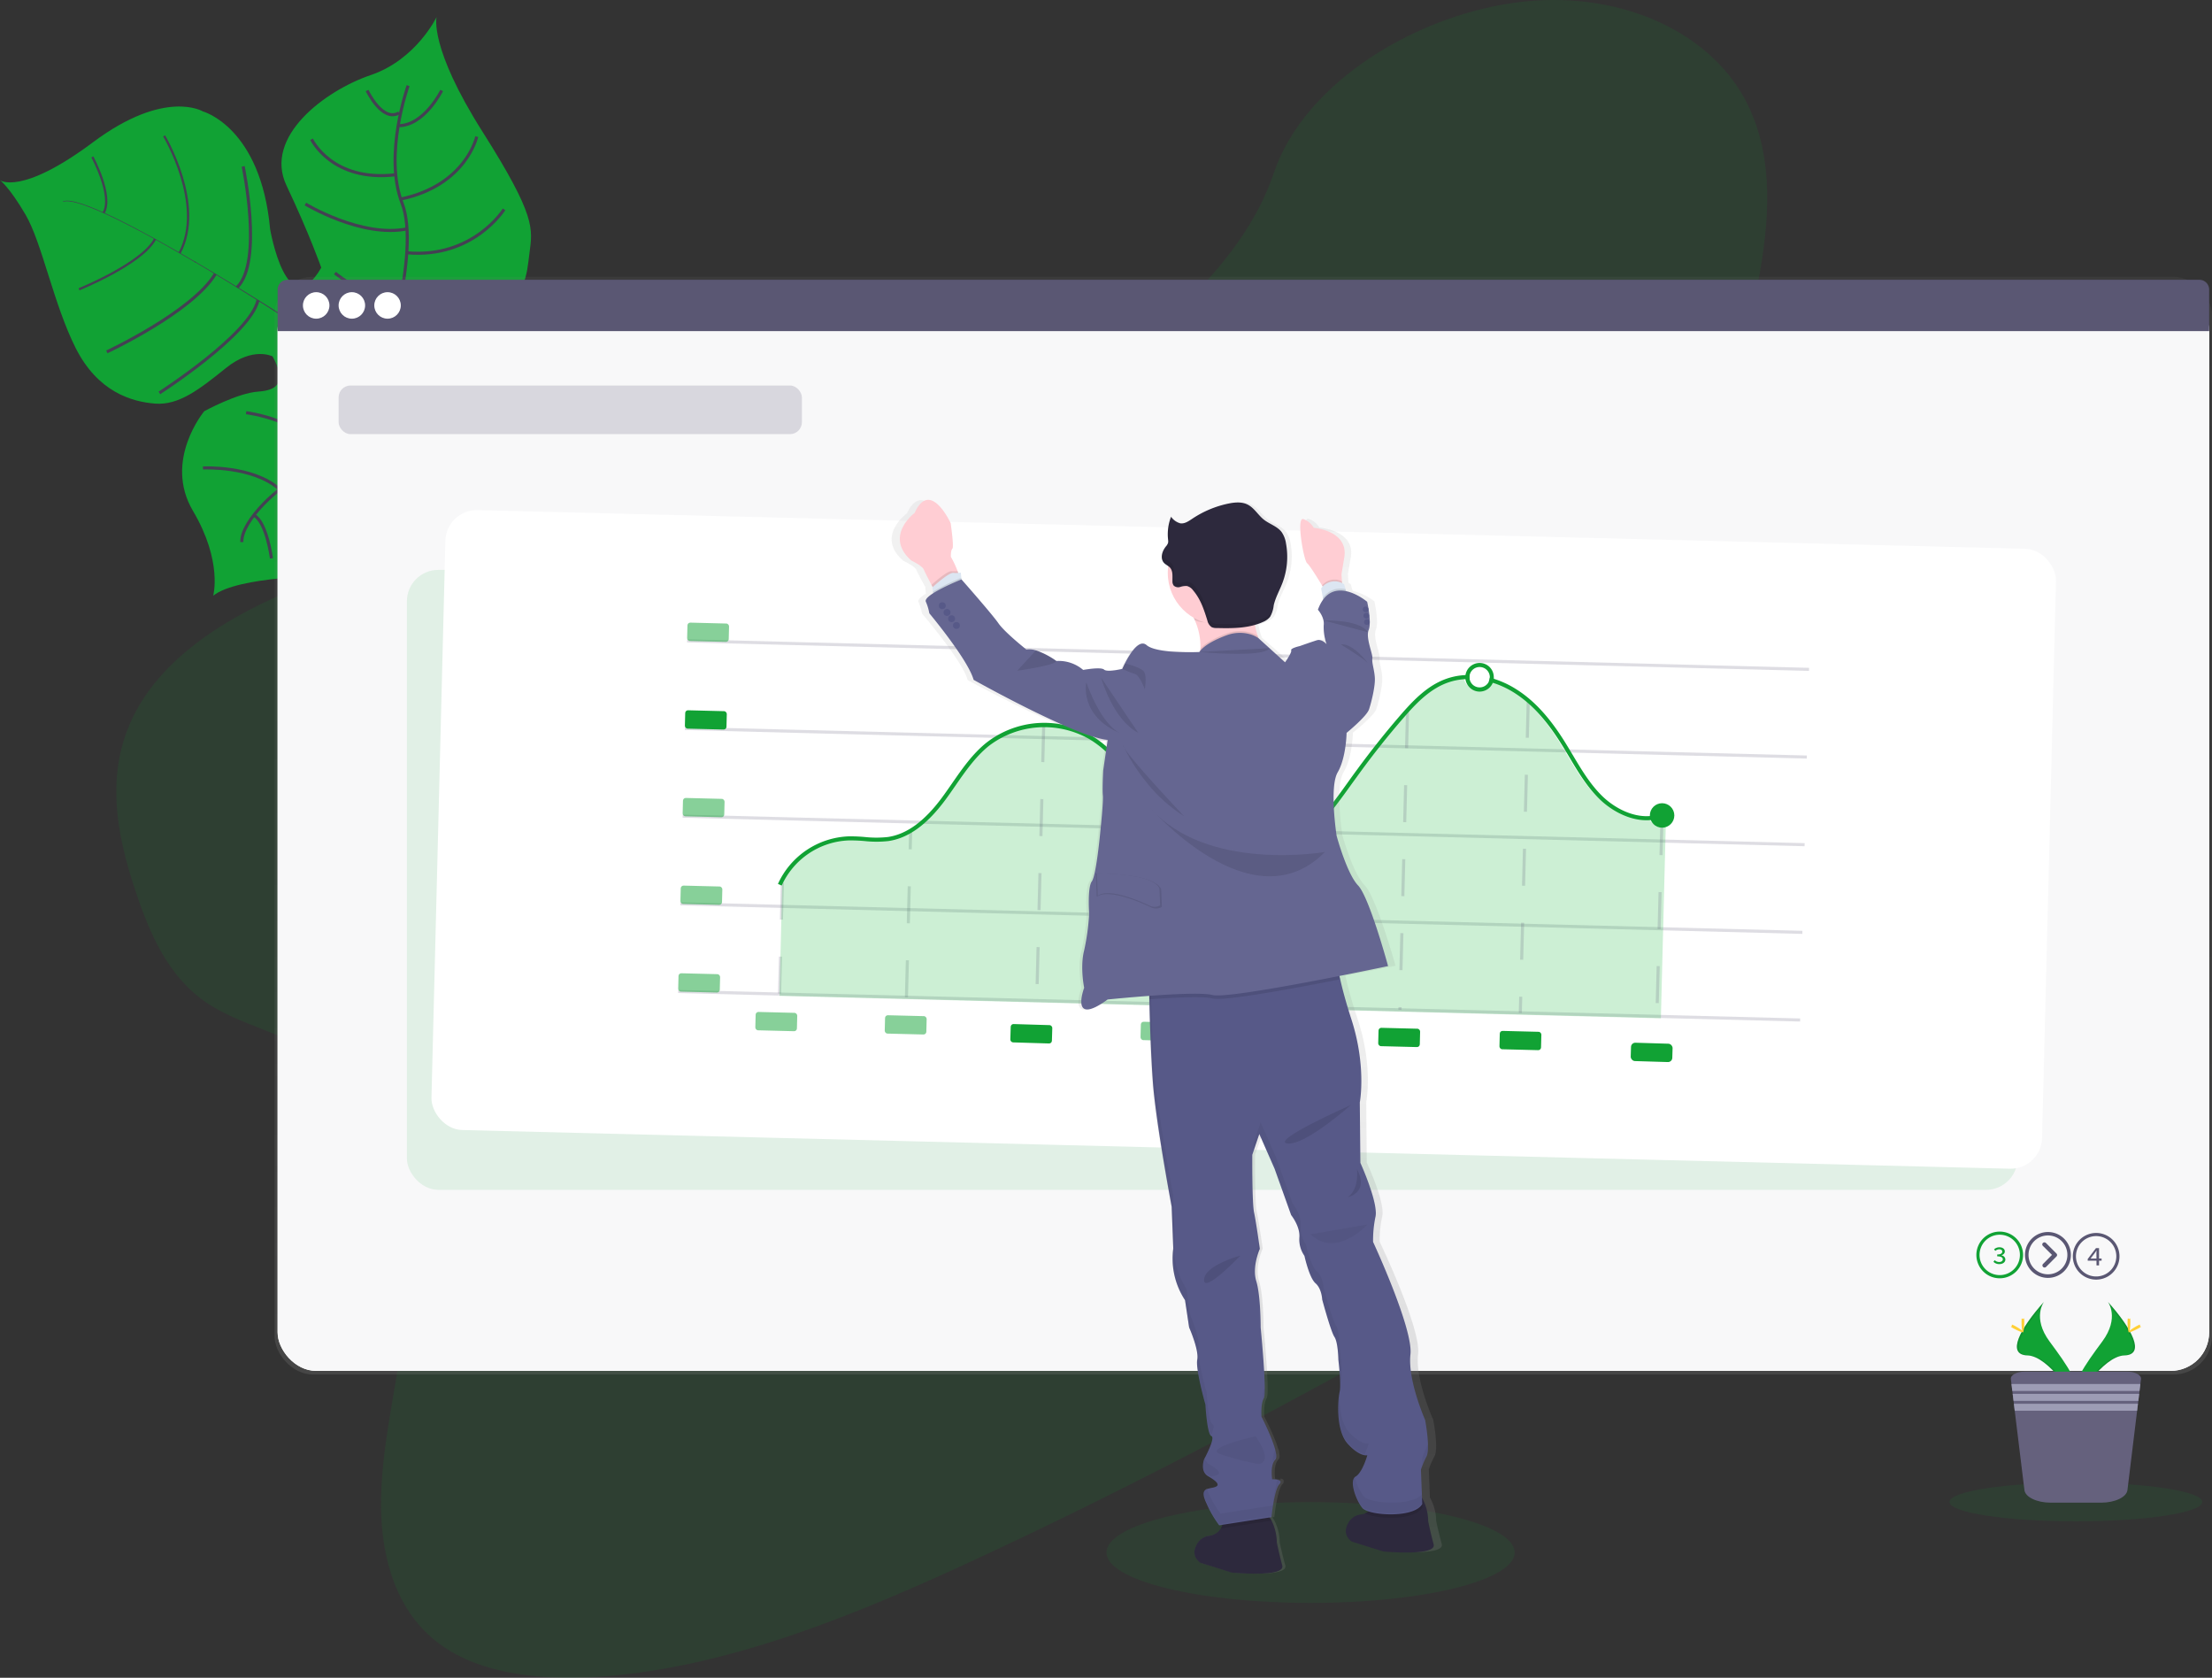 <svg xmlns="http://www.w3.org/2000/svg" xmlns:xlink="http://www.w3.org/1999/xlink" width="717.456" height="544.047" viewBox="0 0 717.456 544.047">
  <rect x="0" y="0" width="717.456" height="544.047" fill="#333333" stroke="none"/>
  <defs>
    <style>
      .cls-1, .cls-14, .cls-6 {
        fill: #11a234;
      }

      .cls-2 {
        fill: #444053;
      }

      .cls-12, .cls-3, .cls-4 {
        fill: none;
      }

      .cls-3, .cls-4 {
        stroke: #444053;
      }

      .cls-11, .cls-12, .cls-3, .cls-4 {
        stroke-miterlimit: 10;
      }

      .cls-4 {
        stroke-width: 0.75px;
      }

      .cls-5 {
        fill: #00ac29;
      }

      .cls-18, .cls-25, .cls-5, .cls-6 {
        opacity: 0.1;
      }

      .cls-7 {
        fill: url(#linear-gradient);
      }

      .cls-8 {
        fill: #fff;
      }

      .cls-10, .cls-15, .cls-9 {
        fill: #5a5773;
      }

      .cls-9 {
        opacity: 0.04;
      }

      .cls-11 {
        fill: #f4f4f7;
      }

      .cls-11, .cls-12 {
        stroke: #5a5773;
      }

      .cls-11, .cls-12, .cls-13, .cls-15 {
        opacity: 0.2;
      }

      .cls-12 {
        stroke-dasharray: 12;
      }

      .cls-13 {
        fill: #00af2a;
      }

      .cls-14 {
        opacity: 0.5;
      }

      .cls-16 {
        fill: url(#linear-gradient-2);
      }

      .cls-17 {
        fill: #2d293d;
      }

      .cls-19 {
        fill: #575988;
      }

      .cls-20, .cls-21 {
        opacity: 0.05;
      }

      .cls-22 {
        fill: #ffcdd3;
      }

      .cls-23 {
        fill: #dce6f2;
      }

      .cls-24 {
        fill: #656691;
      }

      .cls-26 {
        fill: #ffd037;
      }

      .cls-27 {
        fill: #65617d;
      }

      .cls-28 {
        fill: #9d9cb5;
      }
    </style>
    <linearGradient id="linear-gradient" x1="0.5" y1="1" x2="0.5" gradientUnits="objectBoundingBox">
      <stop offset="0" stop-color="gray" stop-opacity="0.251"/>
      <stop offset="0.54" stop-color="gray" stop-opacity="0.122"/>
      <stop offset="1" stop-color="gray" stop-opacity="0.102"/>
    </linearGradient>
    <linearGradient id="linear-gradient-2" x1="0.5" y1="1.009" x2="0.5" y2="-0.002" xlink:href="#linear-gradient"/>
  </defs>
  <g id="undraw_setup_analytics_8qkl_1_" data-name="undraw_setup_analytics_8qkl (1)" transform="translate(0 -0.003)">
    <path id="Path_8" data-name="Path 8" class="cls-1" d="M199.1,47s-2.493,9.727,14.931,37.222,16.214,31.39,15.209,39.252-.946,12.167-11.069,21.821c0,0-30.332,9.958-34.385,16.168s6.7,28.784,6.7,28.784,10.329,27.422-26.761,37.943c0,0-29.022.04-37.07,6.434,0,0,3.115-11.129-6.566-27.495s3.657-32.322,3.657-32.322,10.739-5.912,17.556-6.368,8.98-3.577,4.6-11.413c0,0-6.341-3.306-15.123,3.776s-15.341,12.127-22.992,11.532-18.561-3.822-25.723-17.98-10.931-34.174-16.293-43.312S57.5,99.9,57.5,99.9s6.778,5.145,30.18-12.319,35.615-9.992,35.615-9.992S142.1,82.642,145.116,115.8c0,0,5.469,31.6,16.584,12.458,0,0-3.763-10.778-11.281-26.649s12.6-30.808,27.336-35.807S199.1,47,199.1,47Z" transform="translate(-57.5 -41.458)"/>
    <path id="Path_9" data-name="Path 9" class="cls-2" d="M88.456,137.4l-.066-.165c4.629-1.931,25.981,9.634,43.054,19.679l-.093.152C107.269,142.9,92.034,135.915,88.456,137.4Z" transform="translate(-67.964 -71.951)"/>
    <path id="Path_10" data-name="Path 10" class="cls-2" d="M152.83,166.949l.185-.1c13.635,8.034,29.995,18.231,42.248,26.51,1.164.787,2.374,1.567,3.61,2.3l-.192.311c-1.237-.741-2.453-1.521-3.624-2.314C182.818,185.385,166.458,174.977,152.83,166.949Z" transform="translate(-89.793 -82.056)"/>
    <path id="Path_11" data-name="Path 11" class="cls-2" d="M221.63,210.468l.3-.238c24.579,14.753,59.156,11.241,59.46,11.241l-3.815,4.331C277.275,225.822,246.381,225.32,221.63,210.468Z" transform="translate(-113.098 -96.751)"/>
    <path id="Path_12" data-name="Path 12" class="cls-3" d="M230.052,80.61s-8.047,22.41-1.931,38.2-6.613,54.917-6.613,54.917-4.225,16.459-11.023,20.572c0,0-9.859,12.24-15.639,13.642s-19.071,13.82-18.72,20.691" transform="translate(-97.682 -52.843)"/>
    <path id="Path_13" data-name="Path 13" class="cls-3" d="M266.908,83s-5.674,11.506-14.118,11.407" transform="translate(-123.653 -53.653)"/>
    <path id="Path_14" data-name="Path 14" class="cls-3" d="M278.691,105.62S275.259,121.444,254,125.868" transform="translate(-124.063 -61.315)"/>
    <path id="Path_15" data-name="Path 15" class="cls-3" d="M288.562,141.28s-10,16.029-31.562,14.078" transform="translate(-125.08 -73.395)"/>
    <path id="Path_16" data-name="Path 16" class="cls-3" d="M284.963,186.69s-18.826,12.332-33.063,5.561" transform="translate(-123.352 -88.777)"/>
    <path id="Path_17" data-name="Path 17" class="cls-3" d="M237.56,83s4.92,10.408,10.362,7.274" transform="translate(-118.494 -53.653)"/>
    <path id="Path_18" data-name="Path 18" class="cls-3" d="M210.32,106.91s6.613,13.966,27.3,11.512" transform="translate(-109.267 -61.752)"/>
    <path id="Path_19" data-name="Path 19" class="cls-3" d="M207.3,138.67s18.2,11.056,32.957,8.061" transform="translate(-108.244 -72.51)"/>
    <path id="Path_20" data-name="Path 20" class="cls-3" d="M221.79,172.52s14.4,11.486,21.16,8.848" transform="translate(-113.152 -83.977)"/>
    <path id="Path_21" data-name="Path 21" class="cls-3" d="M216.69,185.47s3.895,12.068.066,14.349" transform="translate(-111.425 -88.364)"/>
    <path id="Path_22" data-name="Path 22" class="cls-3" d="M197.4,208.369s7.426-7.373,5.356-8.729" transform="translate(-104.89 -93.164)"/>
    <path id="Path_23" data-name="Path 23" class="cls-3" d="M175.774,120.22s6.5,30.874-1.944,39.206" transform="translate(-96.906 -66.261)"/>
    <path id="Path_24" data-name="Path 24" class="cls-3" d="M135.67,215.914s29.419-18.892,31.985-30.054" transform="translate(-83.98 -88.496)"/>
    <path id="Path_25" data-name="Path 25" class="cls-3" d="M109.9,198.23s27.674-12.9,35.179-25.26" transform="translate(-75.25 -84.129)"/>
    <path id="Path_26" data-name="Path 26" class="cls-4" d="M138,105.26s13.39,22.337,5.026,37.969" transform="translate(-84.769 -61.193)"/>
    <path id="Path_27" data-name="Path 27" class="cls-4" d="M96.25,172.143s20.5-8.3,24.645-16.293" transform="translate(-70.626 -78.33)"/>
    <path id="Path_28" data-name="Path 28" class="cls-4" d="M102.79,115.56s6.857,12.643,3.663,18.138" transform="translate(-72.842 -64.682)"/>
    <path id="Path_29" data-name="Path 29" class="cls-3" d="M210.23,228.354s18.515-2.48,20.5,2.354" transform="translate(-109.236 -102.675)"/>
    <path id="Path_30" data-name="Path 30" class="cls-3" d="M248.564,271.677s-1-20.248-12.564-28.077" transform="translate(-117.966 -108.055)"/>
    <path id="Path_31" data-name="Path 31" class="cls-3" d="M178.22,241s19.434,2.295,26.3,14.971" transform="translate(-98.393 -107.174)"/>
    <path id="Path_32" data-name="Path 32" class="cls-3" d="M221.775,295.3s3-14.832-11.2-25.319" transform="translate(-109.355 -116.991)"/>
    <path id="Path_33" data-name="Path 33" class="cls-3" d="M157.05,268.087s16.121-.827,24.757,6.837" transform="translate(-91.222 -116.341)"/>
    <path id="Path_34" data-name="Path 34" class="cls-3" d="M187.723,305.269s-1.508-11.77-5.713-14" transform="translate(-99.677 -124.203)"/>
    <path id="Path_35" data-name="Path 35" class="cls-5" d="M414.918,169.139c-36.283,18.257-75.965,26.219-114.655,32.355s-77.744,10.864-115.872,23.693c-24.519,8.252-50.434,21.616-62.522,42.38-11.651,19.937-7.347,41.2-1.184,59.725,4.629,13.933,10.58,28.031,23.25,36.548,8.808,5.912,20.241,8.682,29.842,13.714,33.4,17.49,38.816,58.514,33.433,96.252-2.526,17.7-6.864,35.635-6.8,52.986s5.065,34.544,18.833,44.793c13.648,10.157,34.141,12.22,54.223,10.58,40.806-3.306,81.837-20.228,120.917-38.412C480.911,503.5,563.8,455.516,646.5,407.647c30.59-17.715,61.318-35.516,89.481-56.5,15.639-11.651,31.079-25.035,38.3-41.051,9.2-20.327,2.182-42.472-16.359-51.618-31.079-15.341-83.04,4.887-109.841-15.149-14.806-11.03-16.736-31.211-14.323-50.156,5.171-40.707,26.543-85.573,10.23-120.018-11.2-23.66-40.68-37.427-72.87-34.022-33.724,3.571-71.1,25.743-81.149,55.631C479.635,125.55,446.955,152.985,414.918,169.139Z" transform="translate(-76.824 -38.62)"/>
    <ellipse id="Ellipse_1" data-name="Ellipse 1" class="cls-6" cx="66.198" cy="16.353" rx="66.198" ry="16.353" transform="translate(358.883 487.075)"/>
    <rect id="Rectangle_1" data-name="Rectangle 1" class="cls-7" width="628.411" height="355.973" rx="12.49" transform="translate(89.045 89.74)"/>
    <rect id="Rectangle_2" data-name="Rectangle 2" class="cls-8" width="626.487" height="349.784" rx="12.49" transform="translate(90.043 94.746)"/>
    <rect id="Rectangle_3" data-name="Rectangle 3" class="cls-8" width="626.487" height="349.784" rx="12.49" transform="translate(90.043 94.746)"/>
    <rect id="Rectangle_4" data-name="Rectangle 4" class="cls-9" width="626.487" height="349.784" rx="12.49" transform="translate(90.043 94.746)"/>
    <path id="Path_36" data-name="Path 36" class="cls-10" d="M816.986,175.83H196.861a3.181,3.181,0,0,0-3.181,3.181v13.463H820.167V179.011A3.181,3.181,0,0,0,816.986,175.83Z" transform="translate(-103.63 -85.098)"/>
    <g id="buttons" transform="translate(98.256 94.746)">
      <ellipse id="Ellipse_2" data-name="Ellipse 2" class="cls-8" cx="4.298" cy="4.298" rx="4.298" ry="4.298"/>
      <ellipse id="Ellipse_3" data-name="Ellipse 3" class="cls-8" cx="4.298" cy="4.298" rx="4.298" ry="4.298" transform="translate(11.572)"/>
      <ellipse id="Ellipse_4" data-name="Ellipse 4" class="cls-8" cx="4.298" cy="4.298" rx="4.298" ry="4.298" transform="translate(23.144)"/>
    </g>
    <rect id="Rectangle_5" data-name="Rectangle 5" class="cls-6" width="522.392" height="201.021" rx="10.19" transform="translate(131.98 184.802)"/>
    <rect id="Rectangle_6" data-name="Rectangle 6" class="cls-8" width="522.392" height="201.021" rx="10.19" transform="matrix(1, 0.025, -0.025, 1, 144.716, 165.153)"/>
    <line id="Line_1" data-name="Line 1" class="cls-11" x2="363.902" y2="9.251" transform="translate(222.856 207.807)"/>
    <line id="Line_2" data-name="Line 2" class="cls-11" x2="363.902" y2="9.251" transform="translate(222.136 236.234)"/>
    <line id="Line_3" data-name="Line 3" class="cls-11" x2="363.902" y2="9.251" transform="translate(221.415 264.655)"/>
    <line id="Line_4" data-name="Line 4" class="cls-11" x2="363.909" y2="9.251" transform="translate(220.687 293.082)"/>
    <line id="Line_5" data-name="Line 5" class="cls-12" x1="0.919" y2="36.138" transform="translate(252.844 286.205)"/>
    <line id="Line_6" data-name="Line 6" class="cls-11" x2="363.902" y2="9.244" transform="translate(219.967 321.51)"/>
    <line id="Line_7" data-name="Line 7" class="cls-12" y1="53.872" x2="1.369" transform="translate(294.001 269.515)"/>
    <path id="Path_37" data-name="Path 37" class="cls-13" d="M721.75,416.349c-6.487.562-12.822-3.075-16.7-6.9-4.02-3.967-6.937-8.848-9.754-13.6-.893-1.5-1.818-3.048-2.751-4.543-4.913-7.79-9.82-13.027-15.434-16.485a29.386,29.386,0,0,0-6.566-3,4.64,4.64,0,0,1-4.173,2.837h-.218a4.629,4.629,0,0,1-4.463-4.014,20.134,20.134,0,0,0-6.09,1.25c-5.773,2.176-10.157,6.851-14.144,11.46-4.827,5.568-9.482,11.407-13.82,17.365q-1.323,1.805-2.645,3.63c-4.708,6.573-9.575,13.364-15.87,18.674-8.451,7.168-18.614,10.256-27.191,8.266-10.289-2.387-17.649-11.479-22.906-19.137-.661-.992-1.323-1.984-2.037-3-4.906-7.274-9.978-14.792-17.464-19.176a29.561,29.561,0,0,0-32.4,2.361c-4.351,3.485-7.618,8.219-10.785,12.8-1.084,1.574-2.209,3.2-3.366,4.761-5.951,7.995-11.949,12.332-18.416,13.271a35.009,35.009,0,0,1-7.717,0c-1.706-.119-3.472-.251-5.2-.205a24.989,24.989,0,0,0-20.876,13.007l-.912,38.062,285.867,7.274,1.6-62.971a3.968,3.968,0,0,1-5.568-1.984Z" transform="translate(-187.019 -151.093)"/>
    <line id="Line_8" data-name="Line 8" class="cls-12" x1="2.268" y2="89.336" transform="translate(336.262 235.13)"/>
    <line id="Line_9" data-name="Line 9" class="cls-12" x1="1.428" y2="56.187" transform="translate(376.969 269.31)"/>
    <line id="Line_10" data-name="Line 10" class="cls-12" x1="1.283" y2="50.606" transform="translate(416.763 275.903)"/>
    <line id="Line_11" data-name="Line 11" class="cls-12" x1="2.46" y2="96.841" transform="translate(454.064 230.614)"/>
    <line id="Line_12" data-name="Line 12" class="cls-12" x1="2.572" y2="101.218" transform="translate(493.111 227.235)"/>
    <line id="Line_13" data-name="Line 13" class="cls-12" x1="1.64" y2="64.287" transform="translate(537.415 265.29)"/>
    <path id="Path_38" data-name="Path 38" class="cls-1" d="M784.1,365.019a4.641,4.641,0,0,0-7.8,2.632,4.485,4.485,0,0,0-.053.793,2.353,2.353,0,0,0,.04.529,4.629,4.629,0,0,0,1.382,2.718,4.543,4.543,0,0,0,3.081,1.322h.218a4.629,4.629,0,0,0,3.247-1.415,4.741,4.741,0,0,0,.932-1.415,4.573,4.573,0,0,0,.331-1.289,3.668,3.668,0,0,0,0-.6,4.628,4.628,0,0,0-1.382-3.273Zm-.231,4.761a3,3,0,0,1-.6.866,3.306,3.306,0,0,1-5.627-1.706,2.754,2.754,0,0,1-.06-.522,3.169,3.169,0,0,1,.079-.793,3.306,3.306,0,0,1,3.161-2.579h.152a3.306,3.306,0,0,1,3.22,3.234v.205A3.076,3.076,0,0,1,783.867,369.78Z" transform="translate(-300.972 -148.748)"/>
    <ellipse id="Ellipse_5" data-name="Ellipse 5" class="cls-1" cx="3.968" cy="3.968" rx="3.968" ry="3.968" transform="translate(535.128 260.456)"/>
    <path id="Path_39" data-name="Path 39" class="cls-1" d="M663.365,370.421a2.754,2.754,0,0,0,.06.522c-.45,0-.9,0-1.323.033a20.222,20.222,0,0,0-6.1,1.25c-5.773,2.176-10.157,6.851-14.151,11.46-4.827,5.561-9.482,11.407-13.827,17.358-.879,1.2-1.746,2.42-2.645,3.637-4.715,6.573-9.582,13.357-15.87,18.674-8.457,7.161-18.628,10.249-27.211,8.259-10.276-2.381-17.636-11.479-22.926-19.137-.661-.985-1.362-1.984-2.037-3-4.913-7.274-9.992-14.792-17.477-19.176a29.559,29.559,0,0,0-32.4,2.361c-4.292,3.478-7.6,8.213-10.765,12.789-1.091,1.574-2.215,3.207-3.372,4.761-5.951,7.995-11.956,12.332-18.423,13.271a35.423,35.423,0,0,1-7.717,0,50.57,50.57,0,0,0-5.2-.205A24.942,24.942,0,0,0,440.3,437.909l-1.217-.529a26.318,26.318,0,0,1,22.86-15.421,49.311,49.311,0,0,1,5.343.212,34.423,34.423,0,0,0,7.426,0c6.1-.879,11.843-5.052,17.55-12.749,1.144-1.541,2.261-3.161,3.346-4.728,3.22-4.629,6.553-9.463,11.05-13.073a30.49,30.49,0,0,1,33.9-2.467c7.75,4.543,12.914,12.187,17.914,19.586.661.992,1.323,1.984,2.03,2.982,5.125,7.459,12.266,16.313,22.126,18.594,8.173,1.9,17.914-1.084,26.054-7.981,6.143-5.2,10.977-11.9,15.639-18.436q1.3-1.825,2.645-3.644c4.371-5.951,9.046-11.85,13.886-17.451,4.106-4.735,8.6-9.542,14.686-11.823a21.656,21.656,0,0,1,6.573-1.323c.443,0,.9-.04,1.323,0a3.173,3.173,0,0,0-.06.76Z" transform="translate(-186.758 -150.752)"/>
    <path id="Path_40" data-name="Path 40" class="cls-1" d="M844.185,416.233c-7.757,2.9-15.956-1.428-20.625-6.017-4.02-3.968-6.937-8.854-9.753-13.6-.893-1.494-1.819-3.048-2.758-4.536-4.913-7.8-9.82-13.033-15.44-16.492a29.492,29.492,0,0,0-6.566-3c-.423-.139-.853-.258-1.323-.37a3.076,3.076,0,0,0,.324-1.289c.436.112.866.238,1.322.37a30.64,30.64,0,0,1,6.923,3.161c5.806,3.564,10.845,8.934,15.87,16.908.946,1.508,1.871,3.062,2.777,4.576,2.777,4.668,5.647,9.5,9.542,13.324,4.384,4.311,12.061,8.4,19.236,5.727Z" transform="translate(-304.858 -151.187)"/>
    <rect id="Rectangle_7" data-name="Rectangle 7" class="cls-14" width="13.49" height="5.951" rx="0.9" transform="matrix(1, 0.025, -0.025, 1, 222.998, 201.879)"/>
    <rect id="Rectangle_8" data-name="Rectangle 8" class="cls-1" width="13.49" height="5.951" rx="0.9" transform="matrix(1, 0.025, -0.025, 1, 222.268, 230.299)"/>
    <rect id="Rectangle_9" data-name="Rectangle 9" class="cls-14" width="13.49" height="5.951" rx="0.9" transform="matrix(1, 0.025, -0.025, 1, 221.544, 258.731)"/>
    <rect id="Rectangle_10" data-name="Rectangle 10" class="cls-14" width="13.49" height="5.951" rx="0.9" transform="matrix(1, 0.025, -0.025, 1, 220.82, 287.151)"/>
    <rect id="Rectangle_11" data-name="Rectangle 11" class="cls-14" width="13.49" height="5.951" rx="0.9" transform="matrix(1, 0.025, -0.025, 1, 220.096, 315.578)"/>
    <rect id="Rectangle_12" data-name="Rectangle 12" class="cls-14" width="13.49" height="5.951" rx="0.9" transform="matrix(1, 0.025, -0.025, 1, 245.114, 328.12)"/>
    <rect id="Rectangle_13" data-name="Rectangle 13" class="cls-14" width="13.49" height="5.951" rx="0.9" transform="matrix(1, 0.025, -0.025, 1, 287.09, 329.189)"/>
    <rect id="Rectangle_14" data-name="Rectangle 14" class="cls-1" width="13.49" height="5.951" rx="0.9" transform="translate(327.851 332.04) rotate(1.718)"/>
    <rect id="Rectangle_15" data-name="Rectangle 15" class="cls-14" width="13.49" height="5.951" rx="0.9" transform="matrix(1, 0.025, -0.025, 1, 370.056, 331.303)"/>
    <rect id="Rectangle_16" data-name="Rectangle 16" class="cls-14" width="13.49" height="5.951" rx="0.9" transform="matrix(1, 0.025, -0.025, 1, 409.845, 332.323)"/>
    <rect id="Rectangle_17" data-name="Rectangle 17" class="cls-1" width="13.49" height="5.951" rx="0.9" transform="matrix(1, 0.025, -0.025, 1, 447.144, 333.266)"/>
    <rect id="Rectangle_18" data-name="Rectangle 18" class="cls-1" width="13.49" height="5.951" rx="0.9" transform="matrix(1, 0.025, -0.025, 1, 486.47, 334.268)"/>
    <rect id="Rectangle_19" data-name="Rectangle 19" class="cls-1" width="13.49" height="5.951" rx="1.39" transform="translate(529.057 338.081) rotate(1.718)"/>
    <path id="Path_41" data-name="Path 41" class="cls-1" d="M1034.491,643.588a6.546,6.546,0,1,1-4.629,1.918,6.547,6.547,0,0,1,4.629-1.918m0-1.018a7.571,7.571,0,1,0,7.571,7.558,7.571,7.571,0,0,0-7.571-7.558Z" transform="translate(-385.886 -243.204)"/>
    <path id="Path_42" data-name="Path 42" class="cls-1" d="M1035.3,654.968l.4-.529a2.1,2.1,0,0,0,1.448.6c.661,0,1.184-.337,1.184-.873s-.483-.965-1.818-.965v-.608c1.19,0,1.64-.4,1.64-.912s-.4-.76-.992-.76a1.937,1.937,0,0,0-1.25.509l-.423-.509a2.646,2.646,0,0,1,1.706-.661c1.025,0,1.785.5,1.785,1.362,0,.608-.443,1.012-1.091,1.23v.033a1.422,1.422,0,0,1,1.27,1.323c0,.939-.886,1.508-1.944,1.508A2.56,2.56,0,0,1,1035.3,654.968Z" transform="translate(-388.724 -245.809)"/>
    <path id="Path_43" data-name="Path 43" class="cls-10" d="M1081.781,644.258a6.546,6.546,0,1,1-4.629,1.918,6.546,6.546,0,0,1,4.629-1.918m0-1.018a7.565,7.565,0,1,0,5.356,2.216,7.571,7.571,0,0,0-5.356-2.216Z" transform="translate(-401.905 -243.431)"/>
    <path id="Path_44" data-name="Path 44" class="cls-10" d="M1084.36,652.531a8.117,8.117,0,0,1,.046-1.058h-.046c-.185.284-.4.569-.582.853l-1.323,1.726h3.577v.694h-4.5v-.555l2.685-3.531h.985v5.621h-.82Z" transform="translate(-404.385 -245.945)"/>
    <path id="Path_45" data-name="Path 45" class="cls-10" d="M1059.459,648.048a.7.7,0,0,1,.972,0l3.412,3.425a.661.661,0,0,1,0,.952l-3.359,3.372a.69.69,0,1,1-.979-.972l2.883-2.909-2.929-2.9a.661.661,0,0,1,0-.979Z" transform="translate(-396.835 -244.993)"/>
    <path id="Path_46" data-name="Path 46" class="cls-10" d="M1050.77,650.2a7.439,7.439,0,1,0,7.426-7.426A7.439,7.439,0,0,0,1050.77,650.2Zm1.144,0a6.3,6.3,0,1,1,1.845,4.444,6.228,6.228,0,0,1-1.845-4.444Z" transform="translate(-393.965 -243.272)"/>
    <rect id="Rectangle_20" data-name="Rectangle 20" class="cls-15" width="150.264" height="15.771" rx="3.86" transform="translate(109.828 125.011)"/>
    <path id="Path_47" data-name="Path 47" class="cls-16" d="M673.284,622.369c-1.1-3.968-1.812-7.472-1.812-7.472a15.565,15.565,0,0,0-2.037-7.571l-.04-1.091h0l-.311-8.067a27.466,27.466,0,0,1,1.871-4.3c1.362-2.592-.45-11.823-.45-11.823s-5.892-12.888-4.9-21.246-12.471-36.468-12.471-36.468a36.045,36.045,0,0,1,.846-8.206,6.714,6.714,0,0,0,.093-1.719v-.145c-.39-5.469-5.118-15.573-5.118-15.573l-.172-19.593s2.321-11.651-2.79-26.966c-1.779-5.343-2.956-9.628-3.723-12.947-.086-.37-.172-.734-.245-1.078,9.258-1.779,16.273-3.227,16.273-3.227s-6.249-22.317-10.038-26.12-7.175-16.075-7.175-16.075-2.506-15.837.37-20.6,3.009-12.8,3.009-12.8,6.784-5.343,7.571-7.624,2.043-7.413,1.944-10.091-1.071-5.032-.833-6.454-2.295-6.679-1.23-9.258a6.985,6.985,0,0,0,.37-2.46s0-.053,0-.073v-.033a34.351,34.351,0,0,0-.866-6.579,18.688,18.688,0,0,0-7.049-3.432l-.179-.6-.463-1.594c-.238-.145-.469-.271-.7-.384l-.04-.575-.152-2.281.893-5.158c1.8-9.026-10.177-9.919-10.177-9.919a6.249,6.249,0,0,0-3.5-2.83c-2.433-.754.119,13.463,1.276,14.329.866.661,3.65,5.039,4.992,7.194h0l.212.35a6.243,6.243,0,0,0-.522.6l.575,3.088.086.469a13.038,13.038,0,0,0-1.779,3.306s2.275,2.314,1.944,5.006a15.546,15.546,0,0,0,.959,6.163c-.132-.145-1.732-1.746-3.247-1.283s-5.753,1.911-5.753,1.911-3.181.661-2.863,1.382-2.037,3.888-2.037,3.888l-8.914-7.823c-.093-.238-.192-.476-.278-.727a20.047,20.047,0,0,1-.886-3.538,20.241,20.241,0,0,0,2.718-.985,5.951,5.951,0,0,0,2.321-1.613,9.311,9.311,0,0,0,1.243-3.763c.582-2.526,1.984-4.814,2.916-7.234a23.191,23.191,0,0,0,1.217-12.8,8.484,8.484,0,0,0-1.461-3.69c-1.481-1.878-4.054-2.566-5.951-4.034s-3.2-3.776-5.4-4.854c-1.984-.965-4.364-.754-6.546-.3a35.114,35.114,0,0,0-12.061,4.887c-1.223.787-2.566,1.7-4.02,1.494a5.451,5.451,0,0,1-3.022-2.043.165.165,0,0,1,.033-.119l-.1-.112a15.152,15.152,0,0,0-1.084,6.487,6.773,6.773,0,0,0,.079,1.032,1.307,1.307,0,0,0,.033.357,2.231,2.231,0,0,1,0,.3h0a1.785,1.785,0,0,1-.046.456,3.346,3.346,0,0,1-.76,1.2,6.888,6.888,0,0,0-.661.979,1.125,1.125,0,0,1,.106-.35,5.078,5.078,0,0,0-.787,2.744,2.691,2.691,0,0,0,.721,1.911,9.354,9.354,0,0,0,1.448,1.078,15.947,15.947,0,0,0-.146,2.876,16.611,16.611,0,0,0,8.649,13.886l.317.727a20.65,20.65,0,0,1,1.924,9.317,4.111,4.111,0,0,1-.079.661c-.106.119-.2.245-.3.37h0s-14.2.661-17.656-2.215-8.153,7.717-8.153,7.717-5.052,1.184-6.1.238-6.989.126-6.989.126a12.862,12.862,0,0,0-9-2.9,26.214,26.214,0,0,0-6.645-3.372h0l-.159-.053h0a7.314,7.314,0,0,0-3.22-.284s-7.2-5.5-9.357-8.524-12.3-14.138-12.346-14.184l-.046-.562-.172-1.666a6.763,6.763,0,0,1-.866.106q-.086-.245-.218-.575a31.848,31.848,0,0,0-2.242-4.629s-.079-2.116.516-2.645-.575-8.266-.575-8.266-6.857-14.468-12.075-3.267c0,0-10.382,7.518-1.117,15.447,0,0,3.637,1.587,4.192,2.936.364.879,1.673,3.306,2.552,4.933l.39.727-.1.086.185,1.375.073.536c-1.647,1.025-2.751,2.017-2.447,2.718a15.817,15.817,0,0,1,1.164,3.763s12.961,15.017,14.819,21.57c0,0,33.922,18.436,44.886,19.428l-1.508,9.919a80.1,80.1,0,0,0-.132,8.041c.225,2.09-.86,11.737-.86,11.737s-1.323,14.157-2.87,16.188-.912,10.468-.912,10.468a70.9,70.9,0,0,1-1.719,12.055c-1.4,5.409,0,11.982,0,11.982s-5.039,12.888,7.862,3.789c0,0,6.487-.661,13.959-1.2v.747c0,.965.04,1.984.073,3.108.179,7.274.522,17.265,1.137,24.817,1.1,13.351,6.189,39.675,6.189,39.675l.509,13.3a18.071,18.071,0,0,0-.231,3.815,24.7,24.7,0,0,0,4.093,13.172l1.362,8.834s2.645,5.746,2.79,9.258a4.857,4.857,0,0,1-.066.853,6.1,6.1,0,0,0-.066,1.362c0,4.034,2.817,13.576,2.817,13.576s.522,9.707,1.984,10.216c1.263.436-1.448,5.66-2.255,7.168a1.411,1.411,0,0,0-.066-.278l-.165.3a6.825,6.825,0,0,0-.364,2.473,3.538,3.538,0,0,0,1.746,3.353c2.83,1.587,4.371,2.936,2.043,3.591a25.365,25.365,0,0,0-2.539.661l-.132-.317a1.547,1.547,0,0,0-.84,1.666,7.151,7.151,0,0,0,.992,3.26,35.058,35.058,0,0,0,4.219,7.029l1.111-.172a5.562,5.562,0,0,1-.6,1.23,4.629,4.629,0,0,1-1.587,1.521,5.065,5.065,0,0,1-1.984.76,5.6,5.6,0,0,0-4.047,2.162c-1.375,1.931-2.189,4.523.767,6.659l10.54,3.187s17.98,1.64,16.875-2.341-1.812-7.472-1.812-7.472A15.954,15.954,0,0,0,619,614.758a8.067,8.067,0,0,0-.661-1.025l.628-.1s.972-8.92,2.645-10.673c.384-.41.463-.708.364-.939.159-.489-.3-.754-.9-.893-.04.119-.079.231-.112.357a8.357,8.357,0,0,0-1.7-.119s-.76-4.629,1.065-6.388a1.765,1.765,0,0,0,.311-1.4,7.525,7.525,0,0,0-.265-1.885s-.04.073-.066.112c-1.118-4.179-4.6-10.759-4.6-10.759s-.3-4.219.794-5.951-1.032-22.946-1.032-22.946.04-10.3-1.455-15.03,1.171-10.481,1.171-10.481a1.441,1.441,0,0,0-.046-.3.317.317,0,0,0,.033-.073s-.086-.661-.231-1.613v.1c-.4-2.711-1.144-7.618-1.64-9.879-.708-3.214-.575-18.733-.575-18.733l2.367-6.718,5.092,11.241,5.528,15.017s2.579,3.115,2.757,6.368v1.494a9.053,9.053,0,0,0,1.719,5.363s1.587,7.128,3.69,8.881,2.248,5.29,2.248,5.29,2.87,10.322,4.106,12.108c1.038,1.508,1.256,5.746,1.323,7.042h0v.377s.489,3.71.6,6.844v1.032a11.006,11.006,0,0,1-.205,2.546.222.222,0,0,1-.04.145v-.529a26.679,26.679,0,0,0-.5,6.52c.079,3.749.82,8.16,3.187,10.679,4.1,4.358,6.553,3.7,6.553,3.7s-1.673,5.707-3.968,6.923a1.177,1.177,0,0,0-.238.165,1.9,1.9,0,0,0-.073-.324,2.731,2.731,0,0,0-.6,2.123c-.073,2.486,1.647,6.447,3.2,8.239a4.662,4.662,0,0,0,1.984,1.071,3.364,3.364,0,0,1-.357.238,7.05,7.05,0,0,1-.787.41,3.813,3.813,0,0,1-1.177.357,5.568,5.568,0,0,0-4.04,2.162c-1.375,1.924-2.2,4.516.76,6.652l10.547,3.187S674.389,626.35,673.284,622.369Z" transform="translate(-205.651 -121.706)"/>
    <path id="Path_48" data-name="Path 48" class="cls-17" d="M655.505,799.551l-10.2-3.174c-2.863-2.142-2.083-4.735-.747-6.659a5.356,5.356,0,0,1,3.908-2.162,4.722,4.722,0,0,0,1.9-.754,4.523,4.523,0,0,0,1.541-1.521,7.492,7.492,0,0,0,1-3.934s10.931-3.663,14.078-.542a8.139,8.139,0,0,1,1.415,1.911,16.405,16.405,0,0,1,1.686,7.049s.694,3.491,1.766,7.472S655.505,799.551,655.505,799.551Z" transform="translate(-255.955 -289.604)"/>
    <path id="Path_49" data-name="Path 49" class="cls-17" d="M729.773,789.168l-10.21-3.2c-2.863-2.142-2.076-4.734-.747-6.659a5.323,5.323,0,0,1,3.908-2.156,3.588,3.588,0,0,0,1.137-.357,6.232,6.232,0,0,0,.767-.4c2.757-1.66,2.533-5.455,2.533-5.455s10.931-3.663,14.085-.542a8.047,8.047,0,0,1,1.111,1.4,16.011,16.011,0,0,1,1.984,7.585s.7,3.5,1.766,7.472S729.773,789.168,729.773,789.168Z" transform="translate(-281.111 -286.078)"/>
    <path id="Path_50" data-name="Path 50" class="cls-18" d="M671.357,780.764a8.139,8.139,0,0,1,1.415,1.911h0l-16.492,2.559a7.491,7.491,0,0,0,1-3.934S668.209,777.643,671.357,780.764Z" transform="translate(-260.333 -289.59)"/>
    <path id="Path_51" data-name="Path 51" class="cls-18" d="M745.525,771.79l.119,3.1c-2.407,4.344-14.911,3.895-18.614,1.9a6.249,6.249,0,0,0,.767-.4c2.757-1.66,2.533-5.455,2.533-5.455s10.931-3.663,14.085-.542A8.053,8.053,0,0,1,745.525,771.79Z" transform="translate(-284.3 -286.078)"/>
    <path id="Path_52" data-name="Path 52" class="cls-19" d="M711.087,668.96a27.633,27.633,0,0,0-1.805,4.3l.43,11.122c-2.645,4.754-17.345,3.769-19.414,1.323s-4.43-8.993-2.222-10.21,3.822-6.91,3.822-6.91-2.374.661-6.348-3.7-3.234-14.4-2.645-16.822-.41-10.421-.41-10.421-.073-5.634-1.27-7.419-3.967-12.114-3.967-12.114-.132-3.525-2.176-5.29-3.584-8.887-3.584-8.887a9.258,9.258,0,0,1-1.64-6c.284-3.538-2.678-7.234-2.678-7.234l-5.369-15.017-4.946-11.241-2.281,6.718s-.106,15.513.582,18.727,1.865,11.777,1.865,11.777-2.605,5.74-1.151,10.474,1.422,15.037,1.422,15.037,2.09,21.213,1.025,22.945-.754,5.951-.754,5.951,6.249,12.167,4.483,13.926-1.025,6.381-1.025,6.381,3.968-.152,2.314,1.607-2.546,10.673-2.546,10.673L643.851,691.3a35.354,35.354,0,0,1-4.093-7.036c-2.453-5.125.245-4.662,2.486-5.29s.76-1.984-1.984-3.591-1.322-5.449-1.322-5.449,3.815-7.056,2.387-7.565-1.944-10.216-1.944-10.216-3.26-11.44-2.645-14.548-2.645-10.474-2.645-10.474l-1.323-8.834a24.4,24.4,0,0,1-3.809-16.664l-.529-13.662s-4.959-26.318-6.037-39.675c-.661-8.557-1.038-20.248-1.2-27.548-.093-4.1-.126-6.811-.126-6.811l60.584-8.676a50.371,50.371,0,0,0,1.448,8.993c.747,3.306,1.891,7.6,3.624,12.954,4.959,15.315,2.731,26.966,2.731,26.966l.192,19.593s5.852,12.888,4.9,17.437a37.549,37.549,0,0,0-.787,8.2s13.066,28.123,12.121,36.481,4.761,21.246,4.761,21.246S712.4,666.368,711.087,668.96Z" transform="translate(-248.406 -196.691)"/>
    <path id="Path_53" data-name="Path 53" class="cls-20" d="M700.34,642.281l18.423-3.181S708.712,650.209,700.34,642.281Z" transform="translate(-275.259 -242.029)"/>
    <path id="Path_54" data-name="Path 54" class="cls-18" d="M721.545,611.9s.886,6.52-3.035,9.139C718.51,621.039,725.652,619.637,721.545,611.9Z" transform="translate(-281.414 -232.815)"/>
    <path id="Path_55" data-name="Path 55" class="cls-18" d="M709.178,580.45s-14.991,13.338-20.658,12.5S709.178,580.45,709.178,580.45Z" transform="translate(-270.984 -222.161)"/>
    <path id="Path_56" data-name="Path 56" class="cls-18" d="M659.936,654.29s-11.665,3.115-11.836,7.856S659.936,654.29,659.936,654.29Z" transform="translate(-257.562 -247.174)"/>
    <path id="Path_57" data-name="Path 57" class="cls-20" d="M666.87,742.93s-16.492,3.736-11.7,5.667a79.5,79.5,0,0,0,12.61,3.306S673.139,752,666.87,742.93Z" transform="translate(-259.662 -277.201)"/>
    <g id="Group_1" data-name="Group 1" class="cls-21" transform="translate(372.71 316.802)">
      <path id="Path_58" data-name="Path 58" d="M649.65,755.558a3.306,3.306,0,0,1-1.607-2.347l-.159.3s-1.409,3.862,1.323,5.449c.317.179.608.357.893.536.483-.112,1.018-.2,1.521-.351C653.882,758.5,652.394,757.144,649.65,755.558Z" transform="translate(-630.076 -597.485)"/>
      <path id="Path_59" data-name="Path 59" d="M682.621,752.333c.443-.443.383-1.521.053-2.9a7.783,7.783,0,0,0-.787,4.113,3.232,3.232,0,0,1,.734-1.21Z" transform="translate(-641.715 -596.204)"/>
      <path id="Path_60" data-name="Path 60" d="M674.626,648a19.175,19.175,0,0,0-.926,5.217,20.571,20.571,0,0,1,1.151-3.61S674.765,649.005,674.626,648Z" transform="translate(-638.945 -561.845)"/>
      <path id="Path_61" data-name="Path 61" d="M732.061,633.847a6.609,6.609,0,0,0,.1-1.547c-.172,1.065-.278,2.043-.351,2.9C731.883,634.747,731.969,634.31,732.061,633.847Z" transform="translate(-658.629 -556.527)"/>
      <path id="Path_62" data-name="Path 62" d="M677.222,722.141a9.236,9.236,0,0,0,.3-3.141,10.665,10.665,0,0,0-.661,3.968,3.78,3.78,0,0,1,.364-.827Z" transform="translate(-640.013 -585.896)"/>
      <path id="Path_63" data-name="Path 63" d="M671.915,763.7a55.057,55.057,0,0,0-1.607,8.722l-16.948,2.645a34.969,34.969,0,0,1-4.08-7.049c-.212-.45-.39-.853-.529-1.223-1,.509-1.362,1.58.1,4.629a35.616,35.616,0,0,0,4.087,7.036l16.948-2.645s.926-8.92,2.552-10.679C673.225,764.289,672.676,763.9,671.915,763.7Z" transform="translate(-630.197 -601.038)"/>
      <path id="Path_64" data-name="Path 64" d="M639.391,655.952s.516,9.714,1.944,10.223h0c.661-1.64,1.065-3.181.423-3.405-1.428-.509-1.944-10.223-1.944-10.223s-3.26-11.433-2.645-14.548-2.645-10.474-2.645-10.474L633.2,618.7a24.437,24.437,0,0,1-3.743-16.637L628.93,588.4s-4.959-26.318-6.037-39.675c-.661-8.55-1.038-20.248-1.2-27.548,0-1.323-.053-2.486-.073-3.472l-.483.066s0,2.711.119,6.811c.165,7.274.509,18.991,1.2,27.541C623.54,565.486,628.5,591.8,628.5,591.8l.483,13.648a24.437,24.437,0,0,0,3.743,16.637l1.322,8.834s3.247,7.347,2.645,10.468S639.391,655.952,639.391,655.952Z" transform="translate(-621.14 -517.71)"/>
      <path id="Path_65" data-name="Path 65" d="M724.593,769.029a16.308,16.308,0,0,1-2.956-6.58c-1.68,1.633.555,7.644,2.519,9.985,2.07,2.46,16.769,3.445,19.408-1.323l-.106-2.685C739.8,772.362,726.544,771.357,724.593,769.029Z" transform="translate(-654.983 -600.615)"/>
      <path id="Path_66" data-name="Path 66" d="M756.915,747.046a27.618,27.618,0,0,0-1.805,4.3l.073,1.984a30.263,30.263,0,0,1,1.322-2.876,8.6,8.6,0,0,0,.483-3.511A.432.432,0,0,0,756.915,747.046Z" transform="translate(-666.522 -595.361)"/>
      <path id="Path_67" data-name="Path 67" d="M722.5,741.139a27.815,27.815,0,0,0,1.256-3.4s-2.374.661-6.348-3.7c-2.89-3.174-3.306-9.357-3.048-13.417-.615,2.42-1.356,12.458,2.645,16.816C719.577,740.286,721.488,740.993,722.5,741.139Z" transform="translate(-652.552 -586.445)"/>
      <path id="Path_68" data-name="Path 68" d="M699.908,665.613a76.972,76.972,0,0,1,.6,8.332,10.84,10.84,0,0,1,.238-1.323c.615-2.42-.41-10.415-.41-10.415s-.073-5.641-1.27-7.426-3.968-12.114-3.968-12.114-.132-3.518-2.175-5.29-3.6-8.867-3.6-8.867a9.211,9.211,0,0,1-1.64-6c.284-3.538-2.645-7.228-2.645-7.228l-5.416-15.044L674.681,589l-2.281,6.745v2.142l1.852-5.455,4.946,11.241,5.376,15.024s2.962,3.7,2.645,7.227a9.258,9.258,0,0,0,1.64,6s1.547,7.128,3.584,8.887,2.182,5.29,2.182,5.29,2.79,10.329,3.968,12.114S699.908,665.613,699.908,665.613Z" transform="translate(-638.504 -541.859)"/>
    </g>
    <path id="Path_69" data-name="Path 69" class="cls-22" d="M709.511,305.891l-.86,5.184.152,2.281.106,1.686-5.845.833-.708-1.19h0c-1.323-2.156-4-6.54-4.84-7.2-1.124-.866-3.61-15.083-1.25-14.329a6.176,6.176,0,0,1,3.386,2.837S711.244,296.871,709.511,305.891Z" transform="translate(-273.545 -124.832)"/>
    <path id="Path_70" data-name="Path 70" class="cls-18" d="M712.533,325.1l-5.846.833-.708-1.19h0a5.191,5.191,0,0,1,6.447-1.322Z" transform="translate(-277.169 -134.893)"/>
    <path id="Path_71" data-name="Path 71" class="cls-23" d="M713.974,328.108,706.3,330.2l-.212-1.144-.556-3.088a5.343,5.343,0,0,1,7.459-1.323l.45,1.567Z" transform="translate(-277.017 -135.166)"/>
    <path id="Path_72" data-name="Path 72" class="cls-22" d="M518.04,308.082l-8.094,4.761s-.344-.661-.813-1.534c-.846-1.62-2.116-4.06-2.473-4.933-.542-1.323-4.06-2.949-4.06-2.949-8.973-7.935,1.065-15.44,1.065-15.44,5.032-11.2,11.691,3.306,11.691,3.306s1.137,7.717.562,8.266-.5,2.645-.5,2.645a30.975,30.975,0,0,1,2.176,4.629C517.888,307.606,518.04,308.082,518.04,308.082Z" transform="translate(-207.012 -121.654)"/>
    <path id="Path_73" data-name="Path 73" class="cls-18" d="M523.3,319.929,515.2,324.69s-.344-.661-.813-1.534c1.131-1.018,5.138-4.536,6.507-4.437a10.51,10.51,0,0,0,1.984,0C523.145,319.453,523.3,319.929,523.3,319.929Z" transform="translate(-212.269 -133.501)"/>
    <path id="Path_74" data-name="Path 74" class="cls-23" d="M524.382,322.634l-9.112,4.933-.265-1.984-.185-1.375s5.211-4.821,6.8-4.708a8.512,8.512,0,0,0,2.427-.1l.172,1.673Z" transform="translate(-212.415 -133.732)"/>
    <path id="Path_75" data-name="Path 75" class="cls-22" d="M667.411,349.445s-40.337,6.13-32.864,3.379c5.2-1.918,7.175-5.35,7.466-9.086a20.776,20.776,0,0,0-1.865-9.317,40.343,40.343,0,0,0-3.908-7.181s30.319-18.231,24.744-2.513a24.692,24.692,0,0,0-1.475,7.406,20.59,20.59,0,0,0,1.078,7.4,22.132,22.132,0,0,0,6.824,9.912Z" transform="translate(-252.659 -133.372)"/>
    <path id="Path_76" data-name="Path 76" class="cls-18" d="M662.334,324.726a24.692,24.692,0,0,0-1.475,7.406c-2.824,2.566-6.031,2.526-10.137,2.685-3.161.119-6.612,1.018-9.2-.4a40.335,40.335,0,0,0-3.908-7.181S667.909,309.008,662.334,324.726Z" transform="translate(-254.009 -133.371)"/>
    <ellipse id="Ellipse_6" data-name="Ellipse 6" class="cls-22" cx="16.769" cy="16.769" rx="16.769" ry="16.769" transform="translate(378.767 169.018)"/>
    <path id="Path_77" data-name="Path 77" class="cls-18" d="M667.411,359.526s-40.337,6.13-32.864,3.379c5.2-1.918,7.175-5.35,7.466-9.086,1.937-2.262,5.951-3.968,8.5-4.933a12.167,12.167,0,0,1,7.34-.4,10.119,10.119,0,0,1,2.718,1.137,22.132,22.132,0,0,0,6.844,9.906Z" transform="translate(-252.659 -143.454)"/>
    <path id="Path_78" data-name="Path 78" class="cls-18" d="M714.259,329.327l-7.677,2.09-.212-1.144a6.857,6.857,0,0,1,7.353-2.837Z" transform="translate(-277.301 -136.385)"/>
    <path id="Path_79" data-name="Path 79" class="cls-18" d="M524.477,323.491l-9.112,4.933-.265-1.984a67.918,67.918,0,0,1,9.218-4.51Z" transform="translate(-212.51 -134.589)"/>
    <path id="Path_80" data-name="Path 80" class="cls-18" d="M683.133,514.243c-15.592,3.081-37.8,7.168-41.388,6.222-2.976-.78-12.359-.324-20.5.271-.093-4.1-.126-6.811-.126-6.811L681.7,505.25A48.692,48.692,0,0,0,683.133,514.243Z" transform="translate(-248.423 -196.688)"/>
    <path id="Path_81" data-name="Path 81" class="cls-24" d="M661.531,448.141S610.2,459,604.584,457.524s-34.008,1.448-34.008,1.448c-12.485,9.079-7.618-3.8-7.618-3.8s-1.382-6.573-.04-11.982a73.4,73.4,0,0,0,1.653-12.048s-.608-8.438.866-10.468,2.757-16.181,2.757-16.181,1.038-9.634.82-11.737.112-8.041.112-8.041l1.448-9.919C560,373.8,527.1,355.32,527.1,355.32c-1.805-6.56-14.369-21.583-14.369-21.583a16.031,16.031,0,0,0-1.131-3.763c-.932-2.222,11.565-7.214,11.565-7.214s9.879,11.182,11.969,14.2,9.072,8.53,9.072,8.53a6.963,6.963,0,0,1,3.115.291.9.9,0,0,1,.165.046h0a25.366,25.366,0,0,1,6.447,3.379,12.234,12.234,0,0,1,8.709,2.91s5.74-1.065,6.765-.119,5.912-.225,5.912-.225,4.53-10.613,7.882-7.71S600.3,346.3,600.3,346.3c1.739-2.506,6.123-4.424,8.874-5.429a12.167,12.167,0,0,1,7.34-.4,9.5,9.5,0,0,1,2.956,1.322l8.649,7.842s2.275-3.187,1.984-3.882,2.771-1.375,2.771-1.375,4.034-1.428,5.568-1.9,3.015,1.137,3.141,1.283a16.59,16.59,0,0,1-.932-6.163c.311-2.619-1.885-5.006-1.885-5.006,4.463-12.3,15.976-2.586,15.976-2.586s1.521,6.566.489,9.145,1.428,7.842,1.2,9.258.708,3.782.813,6.454-1.124,7.737-1.9,10.044-7.274,7.611-7.274,7.611-.112,8.041-2.89,12.8-.337,20.6-.337,20.6,3.306,12.28,6.963,16.088S661.531,448.141,661.531,448.141Z" transform="translate(-211.309 -134.87)"/>
    <path id="Path_82" data-name="Path 82" class="cls-18" d="M615.307,372.348s-1.726-4.589-3.154-4.953A33.5,33.5,0,0,1,608,365.722l.84-1.772s5.35,1.25,6.249,2.764S615.307,372.348,615.307,372.348Z" transform="translate(-243.979 -148.823)"/>
    <path id="Path_83" data-name="Path 83" class="cls-18" d="M569.149,360.985c-.231,1.422-12.709,3.167-12.709,3.167l6.09-6.613h0l.159.053h0a25.363,25.363,0,0,1,6.46,3.392Z" transform="translate(-226.513 -146.652)"/>
    <ellipse id="Ellipse_7" data-name="Ellipse 7" class="cls-19" cx="1.124" cy="1.124" rx="1.124" ry="1.124" transform="translate(304.508 195.283)"/>
    <ellipse id="Ellipse_8" data-name="Ellipse 8" class="cls-19" cx="1.124" cy="1.124" rx="1.124" ry="1.124" transform="translate(306.036 197.478)"/>
    <ellipse id="Ellipse_9" data-name="Ellipse 9" class="cls-19" cx="1.124" cy="1.124" rx="1.124" ry="1.124" transform="translate(307.523 199.502)"/>
    <ellipse id="Ellipse_10" data-name="Ellipse 10" class="cls-19" cx="1.124" cy="1.124" rx="1.124" ry="1.124" transform="translate(309.091 201.697)"/>
    <ellipse id="Ellipse_11" data-name="Ellipse 11" class="cls-19" cx="0.919" cy="0.919" rx="0.919" ry="0.919" transform="translate(442.01 196.671)"/>
    <ellipse id="Ellipse_12" data-name="Ellipse 12" class="cls-19" cx="0.919" cy="0.919" rx="0.919" ry="0.919" transform="translate(442.228 198.741)"/>
    <ellipse id="Ellipse_13" data-name="Ellipse 13" class="cls-19" cx="0.919" cy="0.919" rx="0.919" ry="0.919" transform="translate(442.433 200.811)"/>
    <path id="Path_84" data-name="Path 84" class="cls-18" d="M621.38,434.35c-.139-.165,33.142,38.7,56.868,14.587C678.274,448.937,639.544,455.715,621.38,434.35Z" transform="translate(-248.511 -172.67)"/>
    <path id="Path_85" data-name="Path 85" class="cls-18" d="M595,466.919s19.011-.212,21.206,5.171l.218,5.687a3.624,3.624,0,0,1-3.531.139c-1.984-.965-13.661-6.355-17.6-3.392Z" transform="translate(-239.575 -183.703)"/>
    <path id="Path_86" data-name="Path 86" class="cls-24" d="M595.55,466.9s18.185-.2,20.281,4.933l.212,5.416a3.485,3.485,0,0,1-3.379.132c-1.871-.913-13.066-6.057-16.836-3.227Z" transform="translate(-239.762 -183.696)"/>
    <path id="Path_87" data-name="Path 87" class="cls-18" d="M608.29,404a61.253,61.253,0,0,0,7.856,12.346,49.474,49.474,0,0,0,11.962,10.7S608.713,406.566,608.29,404Z" transform="translate(-244.077 -162.39)"/>
    <path id="Path_88" data-name="Path 88" class="cls-18" d="M597.61,370.94s3.7,13.556,12.042,17.887Z" transform="translate(-240.459 -151.191)"/>
    <path id="Path_89" data-name="Path 89" class="cls-18" d="M590.246,373.308c-.093-.251-2.4,10.924,11.175,16.531C601.421,389.846,595.681,388.14,590.246,373.308Z" transform="translate(-237.896 -151.992)"/>
    <path id="Path_90" data-name="Path 90" class="cls-18" d="M715.228,354.6c-.212,0,6.751,4.073,8.669,6.011C723.9,360.611,719.228,354.2,715.228,354.6Z" transform="translate(-280.3 -145.65)"/>
    <path id="Path_91" data-name="Path 91" class="cls-17" d="M642.13,323.243a3.513,3.513,0,0,0,1.4,2.209,3.412,3.412,0,0,0,1.594.291c5.118.126,10.441.146,15.09-1.984a5.7,5.7,0,0,0,2.248-1.62,9.4,9.4,0,0,0,1.2-3.756c.562-2.526,1.891-4.814,2.817-7.234a23.885,23.885,0,0,0,1.164-12.841,8.6,8.6,0,0,0-1.422-3.69c-1.428-1.885-3.928-2.572-5.779-4.04s-3.095-3.782-5.231-4.86c-1.924-.972-4.225-.76-6.335-.317a33.208,33.208,0,0,0-11.632,4.9c-1.184.787-2.48,1.7-3.888,1.488a5.392,5.392,0,0,1-2.989-2.109,15.638,15.638,0,0,0-.972,7.347,3.26,3.26,0,0,1,0,1.1,3.348,3.348,0,0,1-.734,1.19c-1.2,1.514-1.9,3.855-.6,5.29.569.622,1.415.939,1.984,1.574.992,1.144.741,2.85.774,4.358a2.228,2.228,0,0,0,.43,1.468,2.169,2.169,0,0,0,2.083.417,5.6,5.6,0,0,1,2.2-.3,3.63,3.63,0,0,1,1.984,1.4C639.954,316.405,641.006,319.665,642.13,323.243Z" transform="translate(-250.534 -122.088)"/>
    <g id="Group_2" data-name="Group 2" class="cls-25" transform="translate(376.813 167.391)">
      <path id="Path_92" data-name="Path 92" d="M662.963,328.422a5.66,5.66,0,0,1-2.242,1.613c-4.629,2.149-9.972,2.129-15.1,1.984a2.647,2.647,0,0,1-2.989-2.506c-1.124-3.571-2.176-6.837-4.629-9.747a3.664,3.664,0,0,0-1.984-1.4,5.707,5.707,0,0,0-2.2.291,2.182,2.182,0,0,1-2.09-.41,2.288,2.288,0,0,1-.43-1.475c-.033-1.508.218-3.214-.767-4.351-.555-.661-1.4-.952-1.984-1.58a3.306,3.306,0,0,1-.45-3.346c-.84,1.455-1.157,3.306-.066,4.5.562.622,1.415.939,1.984,1.58.992,1.137.741,2.843.774,4.351a2.229,2.229,0,0,0,.43,1.468,2.169,2.169,0,0,0,2.083.417,5.727,5.727,0,0,1,2.2-.3,3.63,3.63,0,0,1,1.984,1.4c2.48,2.91,3.525,6.169,4.629,9.747a3.546,3.546,0,0,0,1.4,2.215,3.492,3.492,0,0,0,1.594.291c5.118.119,10.441.139,15.09-1.984a5.754,5.754,0,0,0,2.248-1.613,4.661,4.661,0,0,0,.661-1.389A2.585,2.585,0,0,1,662.963,328.422Z" transform="translate(-627.344 -297.092)"/>
      <path id="Path_93" data-name="Path 93" d="M630.42,299.926a2.375,2.375,0,0,0,.476-.866,3.064,3.064,0,0,0,0-1.1,15.525,15.525,0,0,1,.549-6.09l-.1-.112a15.645,15.645,0,0,0-.972,7.347,4.3,4.3,0,0,1,.046.82Z" transform="translate(-628.34 -291.76)"/>
    </g>
    <path id="Path_94" data-name="Path 94" class="cls-18" d="M645.77,357.71s21.035,1.984,22.8-1.25" transform="translate(-256.773 -146.286)"/>
    <path id="Path_95" data-name="Path 95" class="cls-18" d="M706.8,342.874s11.632-.43,14.356,3.829" transform="translate(-277.447 -141.679)"/>
    <path id="Path_96" data-name="Path 96" class="cls-1" d="M1085.884,677s3.921,5.125-1.812,12.868-10.455,14.277-8.543,19.1c0,0,8.649-14.376,15.685-14.581S1093.628,685.636,1085.884,677Z" transform="translate(-402.206 -254.867)"/>
    <path id="Path_97" data-name="Path 97" class="cls-18" d="M1086,677a6.084,6.084,0,0,1,.8,1.607c6.87,8.067,10.527,15.6,3.928,15.784-6.15.179-13.529,11.175-15.295,13.946a6.534,6.534,0,0,0,.212.661s8.649-14.376,15.685-14.581S1093.74,685.636,1086,677Z" transform="translate(-402.318 -254.867)"/>
    <path id="Path_98" data-name="Path 98" class="cls-26" d="M1101.976,686.279c0,1.805-.2,3.267-.456,3.267s-.45-1.461-.45-3.267.251-.952.5-.952S1101.976,684.474,1101.976,686.279Z" transform="translate(-411.004 -257.62)"/>
    <path id="Path_99" data-name="Path 99" class="cls-26" d="M1104.634,689.478c-1.587.86-2.969,1.382-3.088,1.164s1.071-1.1,2.645-1.984.959-.238,1.084,0S1106.214,688.612,1104.634,689.478Z" transform="translate(-411.162 -258.663)"/>
    <path id="Path_100" data-name="Path 100" class="cls-1" d="M1055.582,677s-3.921,5.125,1.805,12.868,10.461,14.277,8.55,19.1c0,0-8.649-14.376-15.685-14.581S1047.839,685.636,1055.582,677Z" transform="translate(-392.614 -254.867)"/>
    <path id="Path_101" data-name="Path 101" class="cls-18" d="M1055.582,677a6.089,6.089,0,0,0-.8,1.607c-6.87,8.067-10.527,15.6-3.928,15.784,6.15.179,13.523,11.175,15.295,13.946a6.471,6.471,0,0,1-.211.661s-8.649-14.376-15.685-14.581S1047.839,685.636,1055.582,677Z" transform="translate(-392.614 -254.867)"/>
    <path id="Path_102" data-name="Path 102" class="cls-26" d="M1049.06,686.279c0,1.805.2,3.267.456,3.267s.45-1.461.45-3.267-.251-.952-.5-.952S1049.06,684.474,1049.06,686.279Z" transform="translate(-393.386 -257.62)"/>
    <path id="Path_103" data-name="Path 103" class="cls-26" d="M1044.787,689.478c1.587.86,2.969,1.382,3.088,1.164s-1.071-1.1-2.645-1.984-.965-.238-1.084,0S1043.2,688.612,1044.787,689.478Z" transform="translate(-391.612 -258.663)"/>
    <ellipse id="Ellipse_14" data-name="Ellipse 14" class="cls-6" cx="40.998" cy="6.289" rx="40.998" ry="6.289" transform="translate(632.319 480.747)"/>
    <path id="Path_104" data-name="Path 104" class="cls-27" d="M1086.037,713.664l-.2,1.6-.271,2.261-.112.946-.278,2.261-.119.946-.278,2.255-3.134,25.723c-.284,2.295-4.033,4.087-8.557,4.087h-16.307c-4.53,0-8.272-1.792-8.55-4.087l-3.148-25.723-.271-2.255-.112-.946-.284-2.261-.112-.946-.278-2.261-.192-1.6c-.159-1.323,1.871-2.394,4.43-2.394h33.367C1084.165,711.27,1086.2,712.361,1086.037,713.664Z" transform="translate(-391.613 -266.476)"/>
    <path id="Path_105" data-name="Path 105" class="cls-28" d="M1028.441,678.69l-.278,2.262H986.9l-.271-2.262Z" transform="translate(-334.216 -229.902)"/>
    <path id="Path_106" data-name="Path 106" class="cls-28" d="M1028.251,683.53l-.271,2.268H987.5l-.278-2.268Z" transform="translate(-334.415 -231.542)"/>
    <path id="Path_107" data-name="Path 107" class="cls-28" d="M1028.054,688.38l-.271,2.262h-39.7l-.278-2.262Z" transform="translate(-334.615 -233.184)"/>
  </g>
</svg>
